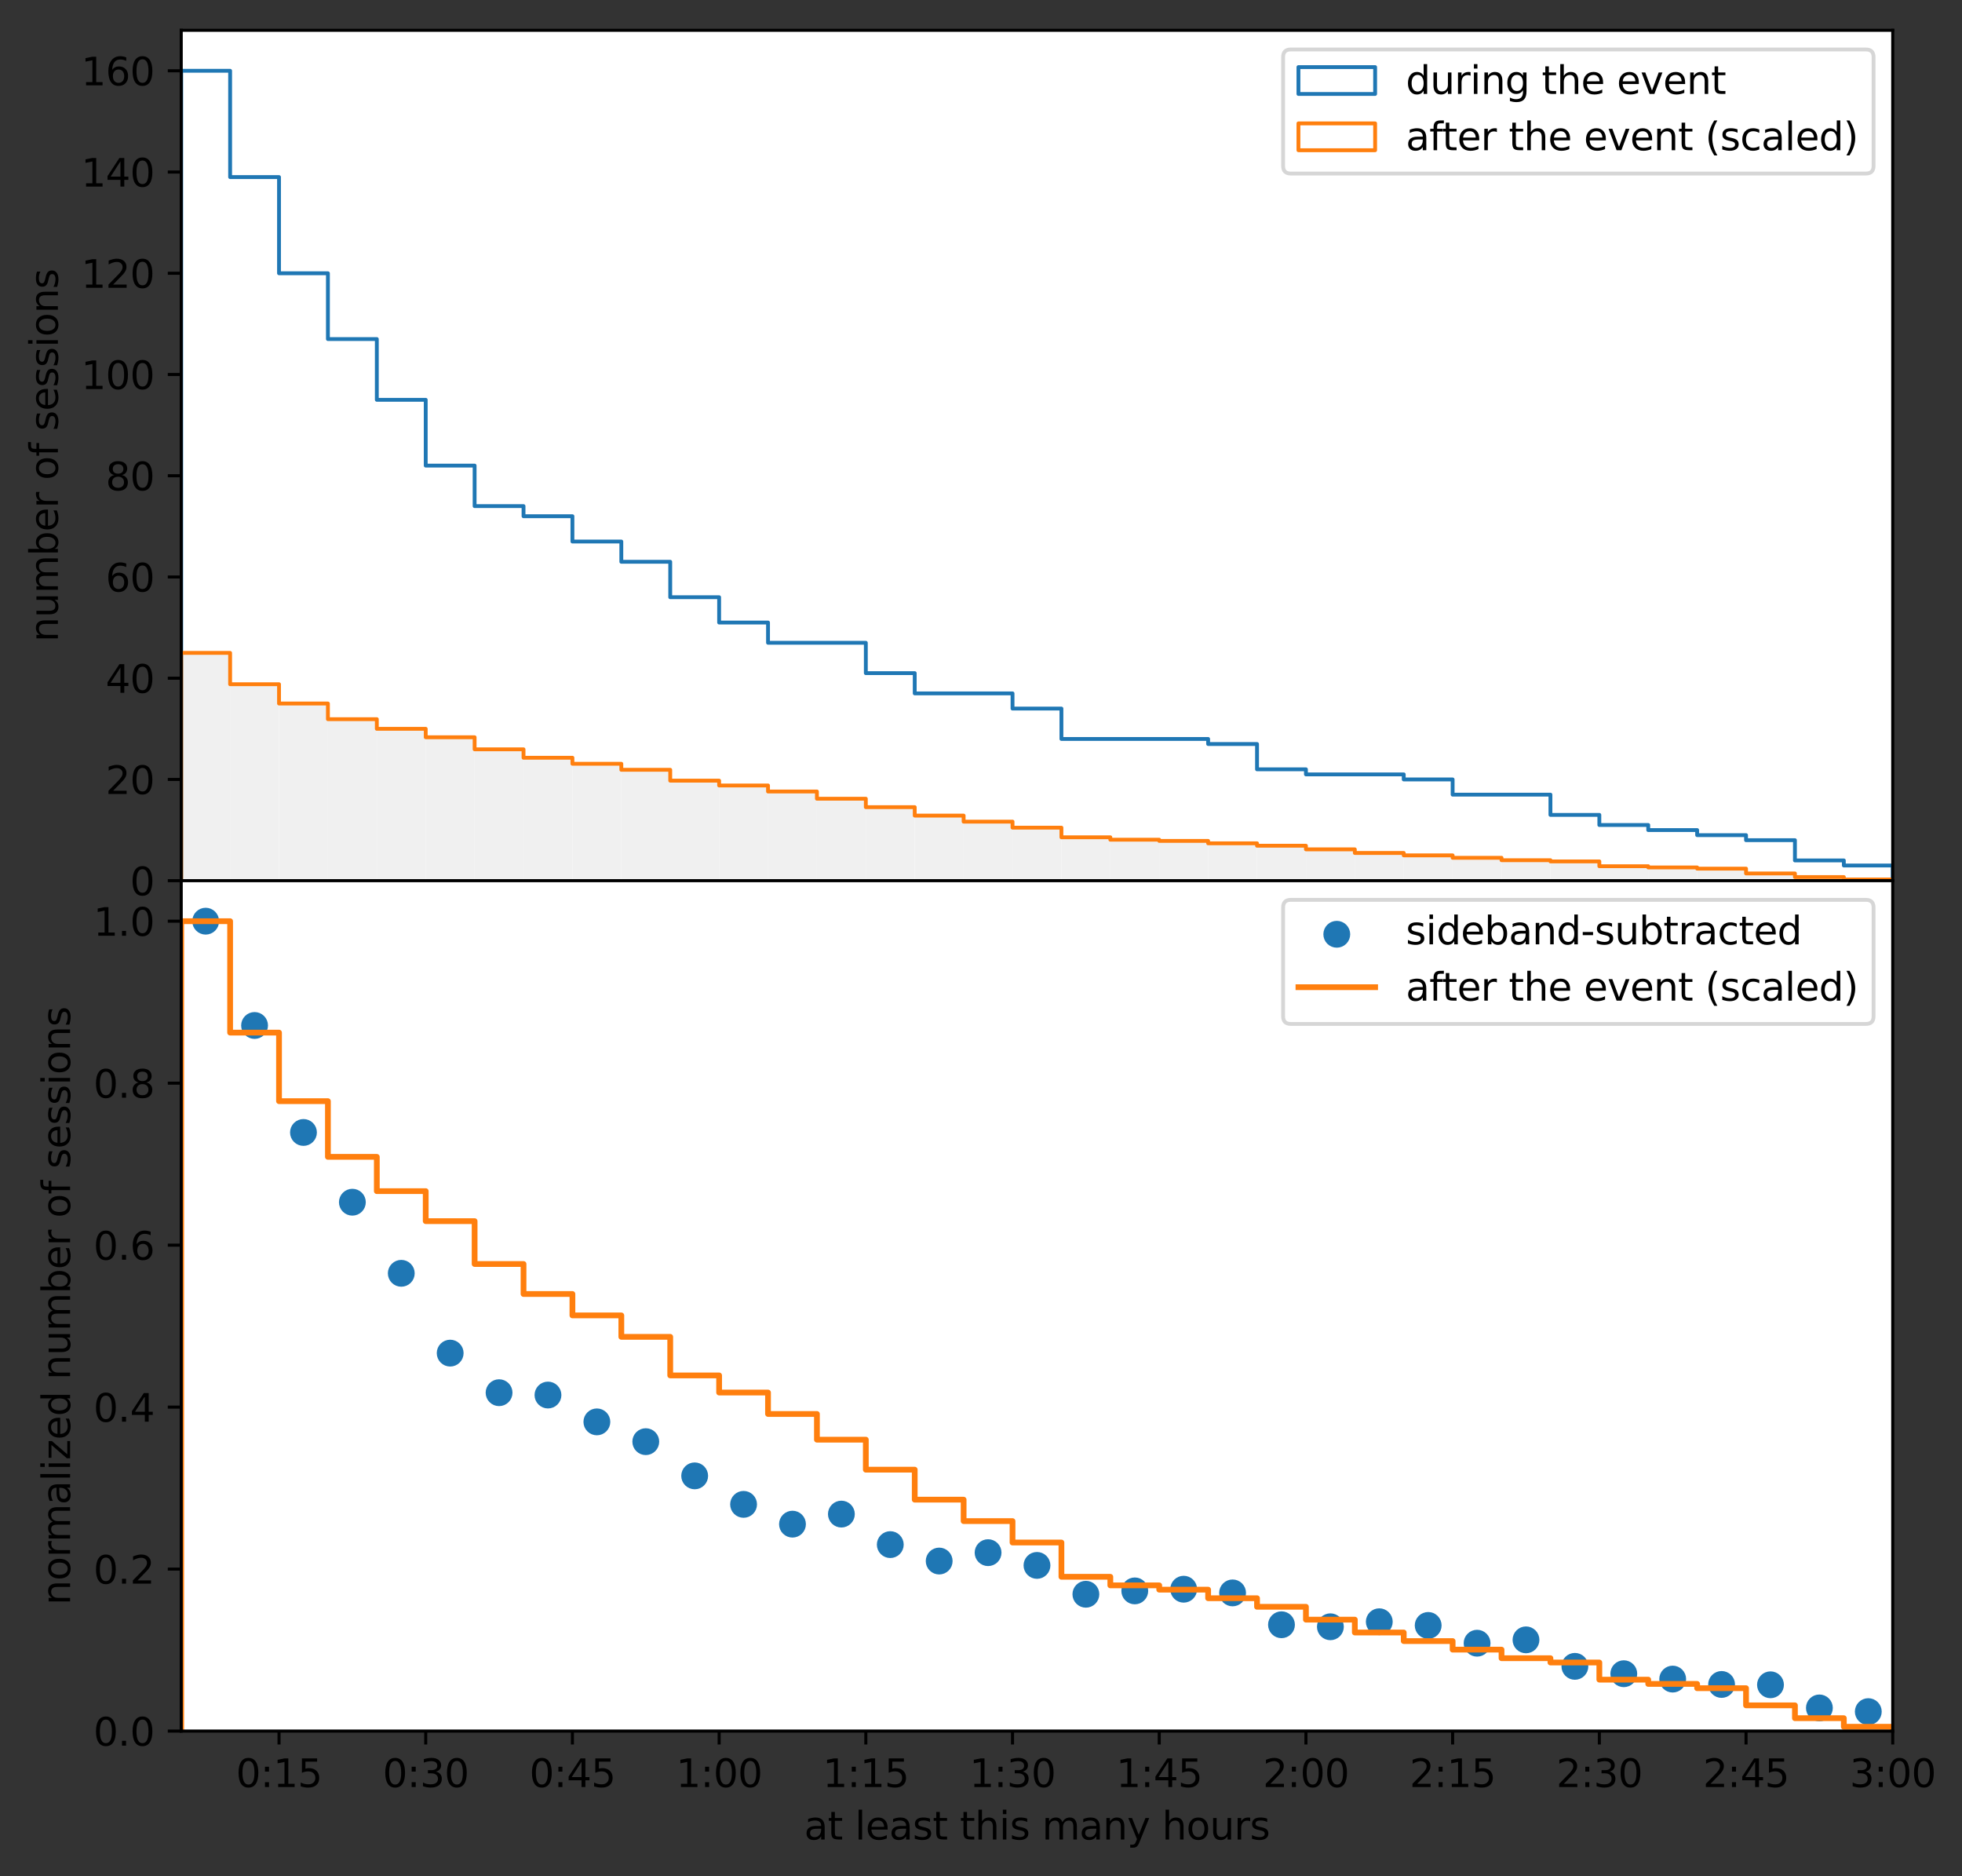 <?xml version="1.0" encoding="UTF-8" standalone="no"?>
<svg
   width="511.73pt"
   height="489.276pt"
   viewBox="0 0 511.73 489.276"
   version="1.1"
   id="svg20375"
   sodipodi:docname="during-and-after-event-time-spent.svg"
   inkscape:version="1.2.1 (9c6d41e, 2022-07-14)"
   xmlns:inkscape="http://www.inkscape.org/namespaces/inkscape"
   xmlns:sodipodi="http://sodipodi.sourceforge.net/DTD/sodipodi-0.dtd"
   xmlns:xlink="http://www.w3.org/1999/xlink"
   xmlns="http://www.w3.org/2000/svg"
   xmlns:svg="http://www.w3.org/2000/svg"
   xmlns:rdf="http://www.w3.org/1999/02/22-rdf-syntax-ns#"
   xmlns:cc="http://creativecommons.org/ns#"
   xmlns:dc="http://purl.org/dc/elements/1.1/">
  <rect x="0" y="0" width="511.73" height="489.276" fill="#333333" stroke="none"/>
  <sodipodi:namedview
     id="namedview20377"
     pagecolor="#ffffff"
     bordercolor="#000000"
     borderopacity="0.25"
     inkscape:showpageshadow="2"
     inkscape:pageopacity="0.0"
     inkscape:pagecheckerboard="0"
     inkscape:deskcolor="#d1d1d1"
     inkscape:document-units="pt"
     showgrid="false"
     inkscape:zoom="0.30729167"
     inkscape:cx="218.0339"
     inkscape:cy="292.88136"
     inkscape:window-width="1309"
     inkscape:window-height="456"
     inkscape:window-x="0"
     inkscape:window-y="25"
     inkscape:window-maximized="0"
     inkscape:current-layer="svg20375" />
  <defs
     id="defs19297">
    <style
       type="text/css"
       id="style19295">*{stroke-linejoin: round; stroke-linecap: butt}</style>
  </defs>
  <g
     id="axes_1"
     transform="translate(-24.734,-61.22)">
    <g
       id="patch_2">
      <path
         d="M 72,290.88 H 518.4 V 69.12 H 72 Z"
         style="fill:#ffffff"
         id="path19302" />
    </g>
    <g
       id="patch_3">
      <path
         d="m 72,290.88 h 12.754 v -59.4 H 72 Z"
         clip-path="url(#p7602d2a050)"
         style="fill:#f0f0f0"
         id="path19305" />
    </g>
    <g
       id="patch_4">
      <path
         d="M 84.754,290.88 H 97.509 V 239.651 H 84.754 Z"
         clip-path="url(#p7602d2a050)"
         style="fill:#f0f0f0"
         id="path19308" />
    </g>
    <g
       id="patch_5">
      <path
         d="m 97.509,290.88 h 12.754 v -46.2 H 97.509 Z"
         clip-path="url(#p7602d2a050)"
         style="fill:#f0f0f0"
         id="path19311" />
    </g>
    <g
       id="patch_6">
      <path
         d="m 110.263,290.88 h 12.754 v -42.114 h -12.754 z"
         clip-path="url(#p7602d2a050)"
         style="fill:#f0f0f0"
         id="path19314" />
    </g>
    <g
       id="patch_7">
      <path
         d="m 123.017,290.88 h 12.754 v -39.6 h -12.754 z"
         clip-path="url(#p7602d2a050)"
         style="fill:#f0f0f0"
         id="path19317" />
    </g>
    <g
       id="patch_8">
      <path
         d="m 135.771,290.88 h 12.754 v -37.4 h -12.754 z"
         clip-path="url(#p7602d2a050)"
         style="fill:#f0f0f0"
         id="path19320" />
    </g>
    <g
       id="patch_9">
      <path
         d="M 148.526,290.88 H 161.28 v -34.257 h -12.754 z"
         clip-path="url(#p7602d2a050)"
         style="fill:#f0f0f0"
         id="path19323" />
    </g>
    <g
       id="patch_10">
      <path
         d="m 161.28,290.88 h 12.754 V 258.823 H 161.28 Z"
         clip-path="url(#p7602d2a050)"
         style="fill:#f0f0f0"
         id="path19326" />
    </g>
    <g
       id="patch_11">
      <path
         d="m 174.034,290.88 h 12.754 v -30.486 h -12.754 z"
         clip-path="url(#p7602d2a050)"
         style="fill:#f0f0f0"
         id="path19329" />
    </g>
    <g
       id="patch_12">
      <path
         d="m 186.789,290.88 h 12.754 v -28.914 h -12.754 z"
         clip-path="url(#p7602d2a050)"
         style="fill:#f0f0f0"
         id="path19332" />
    </g>
    <g
       id="patch_13">
      <path
         d="m 199.543,290.88 h 12.754 v -26.086 h -12.754 z"
         clip-path="url(#p7602d2a050)"
         style="fill:#f0f0f0"
         id="path19335" />
    </g>
    <g
       id="patch_14">
      <path
         d="m 212.297,290.88 h 12.754 v -24.829 h -12.754 z"
         clip-path="url(#p7602d2a050)"
         style="fill:#f0f0f0"
         id="path19338" />
    </g>
    <g
       id="patch_15">
      <path
         d="m 225.051,290.88 h 12.754 v -23.257 h -12.754 z"
         clip-path="url(#p7602d2a050)"
         style="fill:#f0f0f0"
         id="path19341" />
    </g>
    <g
       id="patch_16">
      <path
         d="M 237.806,290.88 H 250.56 v -21.371 h -12.754 z"
         clip-path="url(#p7602d2a050)"
         style="fill:#f0f0f0"
         id="path19344" />
    </g>
    <g
       id="patch_17">
      <path
         d="m 250.56,290.88 h 12.754 V 271.709 H 250.56 Z"
         clip-path="url(#p7602d2a050)"
         style="fill:#f0f0f0"
         id="path19347" />
    </g>
    <g
       id="patch_18">
      <path
         d="m 263.314,290.88 h 12.754 v -16.971 h -12.754 z"
         clip-path="url(#p7602d2a050)"
         style="fill:#f0f0f0"
         id="path19350" />
    </g>
    <g
       id="patch_19">
      <path
         d="m 276.069,290.88 h 12.754 v -15.4 h -12.754 z"
         clip-path="url(#p7602d2a050)"
         style="fill:#f0f0f0"
         id="path19353" />
    </g>
    <g
       id="patch_20">
      <path
         d="m 288.823,290.88 h 12.754 v -13.829 h -12.754 z"
         clip-path="url(#p7602d2a050)"
         style="fill:#f0f0f0"
         id="path19356" />
    </g>
    <g
       id="patch_21">
      <path
         d="m 301.577,290.88 h 12.754 v -11.314 h -12.754 z"
         clip-path="url(#p7602d2a050)"
         style="fill:#f0f0f0"
         id="path19359" />
    </g>
    <g
       id="patch_22">
      <path
         d="m 314.331,290.88 h 12.754 v -10.686 h -12.754 z"
         clip-path="url(#p7602d2a050)"
         style="fill:#f0f0f0"
         id="path19362" />
    </g>
    <g
       id="patch_23">
      <path
         d="M 327.086,290.88 H 339.84 v -10.371 h -12.754 z"
         clip-path="url(#p7602d2a050)"
         style="fill:#f0f0f0"
         id="path19365" />
    </g>
    <g
       id="patch_24">
      <path
         d="m 339.84,290.88 h 12.754 v -9.743 H 339.84 Z"
         clip-path="url(#p7602d2a050)"
         style="fill:#f0f0f0"
         id="path19368" />
    </g>
    <g
       id="patch_25">
      <path
         d="m 352.594,290.88 h 12.754 v -9.114 h -12.754 z"
         clip-path="url(#p7602d2a050)"
         style="fill:#f0f0f0"
         id="path19371" />
    </g>
    <g
       id="patch_26">
      <path
         d="m 365.349,290.88 h 12.754 v -8.171 h -12.754 z"
         clip-path="url(#p7602d2a050)"
         style="fill:#f0f0f0"
         id="path19374" />
    </g>
    <g
       id="patch_27">
      <path
         d="m 378.103,290.88 h 12.754 v -7.229 h -12.754 z"
         clip-path="url(#p7602d2a050)"
         style="fill:#f0f0f0"
         id="path19377" />
    </g>
    <g
       id="patch_28">
      <path
         d="m 390.857,290.88 h 12.754 v -6.6 h -12.754 z"
         clip-path="url(#p7602d2a050)"
         style="fill:#f0f0f0"
         id="path19380" />
    </g>
    <g
       id="patch_29">
      <path
         d="m 403.611,290.88 h 12.754 v -5.971 h -12.754 z"
         clip-path="url(#p7602d2a050)"
         style="fill:#f0f0f0"
         id="path19383" />
    </g>
    <g
       id="patch_30">
      <path
         d="M 416.366,290.88 H 429.12 v -5.343 h -12.754 z"
         clip-path="url(#p7602d2a050)"
         style="fill:#f0f0f0"
         id="path19386" />
    </g>
    <g
       id="patch_31">
      <path
         d="m 429.12,290.88 h 12.754 v -5.029 H 429.12 Z"
         clip-path="url(#p7602d2a050)"
         style="fill:#f0f0f0"
         id="path19389" />
    </g>
    <g
       id="patch_32">
      <path
         d="m 441.874,290.88 h 12.754 v -3.771 h -12.754 z"
         clip-path="url(#p7602d2a050)"
         style="fill:#f0f0f0"
         id="path19392" />
    </g>
    <g
       id="patch_33">
      <path
         d="m 454.629,290.88 h 12.754 v -3.457 h -12.754 z"
         clip-path="url(#p7602d2a050)"
         style="fill:#f0f0f0"
         id="path19395" />
    </g>
    <g
       id="patch_34">
      <path
         d="m 467.383,290.88 h 12.754 v -3.143 h -12.754 z"
         clip-path="url(#p7602d2a050)"
         style="fill:#f0f0f0"
         id="path19398" />
    </g>
    <g
       id="patch_35">
      <path
         d="m 480.137,290.88 h 12.754 v -1.886 h -12.754 z"
         clip-path="url(#p7602d2a050)"
         style="fill:#f0f0f0"
         id="path19401" />
    </g>
    <g
       id="patch_36">
      <path
         d="m 492.891,290.88 h 12.754 v -0.943 h -12.754 z"
         clip-path="url(#p7602d2a050)"
         style="fill:#f0f0f0"
         id="path19404" />
    </g>
    <g
       id="patch_37">
      <path
         d="M 505.646,290.88 H 518.4 v -0.314 h -12.754 z"
         clip-path="url(#p7602d2a050)"
         style="fill:#f0f0f0"
         id="path19407" />
    </g>
    <g
       id="matplotlib.axis_1" />
    <g
       id="matplotlib.axis_2">
      <g
         id="ytick_1">
        <g
           id="line2d_1">
          <defs
             id="defs19412">
            <path
               id="me0a99e68e4"
               d="M 0,0 H -3.5"
               style="stroke:#000000;stroke-width:0.8" />
          </defs>
          <g
             id="g19416">
            <use
               xlink:href="#me0a99e68e4"
               x="72"
               y="290.88"
               style="stroke:#000000;stroke-width:0.8"
               id="use19414" />
          </g>
        </g>
        <g
           id="text_1">
          <!-- 0 -->
          <g
             transform="matrix(0.1,0,0,-0.1,58.638,294.679)"
             id="g19424">
            <defs
               id="defs19420">
              <path
                 id="DejaVuSans-30"
                 d="m 2034,4250 q -487,0 -733,-480 -245,-479 -245,-1442 0,-959 245,-1439 246,-480 733,-480 491,0 736,480 246,480 246,1439 0,963 -246,1442 -245,480 -736,480 z m 0,500 q 785,0 1199,-621 414,-620 414,-1801 0,-1178 -414,-1799 -414,-620 -1199,-620 -784,0 -1198,620 -414,621 -414,1799 0,1181 414,1801 414,621 1198,621 z"
                 transform="scale(0.016)" />
            </defs>
            <use
               xlink:href="#DejaVuSans-30"
               id="use19422" />
          </g>
        </g>
      </g>
      <g
         id="ytick_2">
        <g
           id="line2d_2">
          <g
             id="g19430">
            <use
               xlink:href="#me0a99e68e4"
               x="72"
               y="264.48"
               style="stroke:#000000;stroke-width:0.8"
               id="use19428" />
          </g>
        </g>
        <g
           id="text_2">
          <!-- 20 -->
          <g
             transform="matrix(0.1,0,0,-0.1,52.275,268.279)"
             id="g19440">
            <defs
               id="defs19434">
              <path
                 id="DejaVuSans-32"
                 d="M 1228,531 H 3431 V 0 H 469 v 531 q 359,372 979,998 621,627 780,809 303,340 423,576 121,236 121,464 0,372 -261,606 -261,235 -680,235 -297,0 -627,-103 -329,-103 -704,-313 v 638 q 381,153 712,231 332,78 607,78 725,0 1156,-363 431,-362 431,-968 0,-288 -108,-546 -107,-257 -392,-607 -78,-91 -497,-524 Q 1991,1309 1228,531 Z"
                 transform="scale(0.016)" />
            </defs>
            <use
               xlink:href="#DejaVuSans-32"
               id="use19436" />
            <use
               xlink:href="#DejaVuSans-30"
               x="63.623"
               id="use19438" />
          </g>
        </g>
      </g>
      <g
         id="ytick_3">
        <g
           id="line2d_3">
          <g
             id="g19446">
            <use
               xlink:href="#me0a99e68e4"
               x="72"
               y="238.08"
               style="stroke:#000000;stroke-width:0.8"
               id="use19444" />
          </g>
        </g>
        <g
           id="text_3">
          <!-- 40 -->
          <g
             transform="matrix(0.1,0,0,-0.1,52.275,241.879)"
             id="g19456">
            <defs
               id="defs19450">
              <path
                 id="DejaVuSans-34"
                 d="M 2419,4116 825,1625 h 1594 z m -166,550 h 794 V 1625 h 666 V 1100 H 3047 V 0 H 2419 V 1100 H 313 v 609 z"
                 transform="scale(0.016)" />
            </defs>
            <use
               xlink:href="#DejaVuSans-34"
               id="use19452" />
            <use
               xlink:href="#DejaVuSans-30"
               x="63.623"
               id="use19454" />
          </g>
        </g>
      </g>
      <g
         id="ytick_4">
        <g
           id="line2d_4">
          <g
             id="g19462">
            <use
               xlink:href="#me0a99e68e4"
               x="72"
               y="211.68"
               style="stroke:#000000;stroke-width:0.8"
               id="use19460" />
          </g>
        </g>
        <g
           id="text_4">
          <!-- 60 -->
          <g
             transform="matrix(0.1,0,0,-0.1,52.275,215.479)"
             id="g19472">
            <defs
               id="defs19466">
              <path
                 id="DejaVuSans-36"
                 d="m 2113,2584 q -425,0 -674,-291 -248,-290 -248,-796 0,-503 248,-796 249,-292 674,-292 425,0 673,292 248,293 248,796 0,506 -248,796 -248,291 -673,291 z m 1253,1979 v -575 q -238,112 -480,171 -242,60 -480,60 -625,0 -955,-422 -329,-422 -376,-1275 184,272 462,417 279,145 613,145 703,0 1111,-427 408,-426 408,-1160 0,-719 -425,-1154 -425,-434 -1131,-434 -810,0 -1238,620 -428,621 -428,1799 0,1106 525,1764 525,658 1409,658 238,0 480,-47 242,-47 505,-140 z"
                 transform="scale(0.016)" />
            </defs>
            <use
               xlink:href="#DejaVuSans-36"
               id="use19468" />
            <use
               xlink:href="#DejaVuSans-30"
               x="63.623"
               id="use19470" />
          </g>
        </g>
      </g>
      <g
         id="ytick_5">
        <g
           id="line2d_5">
          <g
             id="g19478">
            <use
               xlink:href="#me0a99e68e4"
               x="72"
               y="185.28"
               style="stroke:#000000;stroke-width:0.8"
               id="use19476" />
          </g>
        </g>
        <g
           id="text_5">
          <!-- 80 -->
          <g
             transform="matrix(0.1,0,0,-0.1,52.275,189.079)"
             id="g19488">
            <defs
               id="defs19482">
              <path
                 id="DejaVuSans-38"
                 d="m 2034,2216 q -450,0 -708,-241 -257,-241 -257,-662 0,-422 257,-663 258,-241 708,-241 450,0 709,242 260,243 260,662 0,421 -258,662 -257,241 -711,241 z m -631,268 q -406,100 -633,378 -226,279 -226,679 0,559 398,884 399,325 1092,325 697,0 1094,-325 397,-325 397,-884 0,-400 -227,-679 -226,-278 -629,-378 456,-106 710,-416 255,-309 255,-755 Q 3634,634 3220,271 2806,-91 2034,-91 1263,-91 848,271 434,634 434,1313 q 0,446 256,755 257,310 713,416 z m -231,997 q 0,-362 226,-565 227,-203 636,-203 407,0 636,203 230,203 230,565 0,363 -230,566 -229,203 -636,203 -409,0 -636,-203 -226,-203 -226,-566 z"
                 transform="scale(0.016)" />
            </defs>
            <use
               xlink:href="#DejaVuSans-38"
               id="use19484" />
            <use
               xlink:href="#DejaVuSans-30"
               x="63.623"
               id="use19486" />
          </g>
        </g>
      </g>
      <g
         id="ytick_6">
        <g
           id="line2d_6">
          <g
             id="g19494">
            <use
               xlink:href="#me0a99e68e4"
               x="72"
               y="158.88"
               style="stroke:#000000;stroke-width:0.8"
               id="use19492" />
          </g>
        </g>
        <g
           id="text_6">
          <!-- 100 -->
          <g
             transform="matrix(0.1,0,0,-0.1,45.913,162.679)"
             id="g19506">
            <defs
               id="defs19498">
              <path
                 id="DejaVuSans-31"
                 d="M 794,531 H 1825 V 4091 L 703,3866 v 575 l 1116,225 h 631 V 531 H 3481 V 0 H 794 Z"
                 transform="scale(0.016)" />
            </defs>
            <use
               xlink:href="#DejaVuSans-31"
               id="use19500" />
            <use
               xlink:href="#DejaVuSans-30"
               x="63.623"
               id="use19502" />
            <use
               xlink:href="#DejaVuSans-30"
               x="127.246"
               id="use19504" />
          </g>
        </g>
      </g>
      <g
         id="ytick_7">
        <g
           id="line2d_7">
          <g
             id="g19512">
            <use
               xlink:href="#me0a99e68e4"
               x="72"
               y="132.48"
               style="stroke:#000000;stroke-width:0.8"
               id="use19510" />
          </g>
        </g>
        <g
           id="text_7">
          <!-- 120 -->
          <g
             transform="matrix(0.1,0,0,-0.1,45.913,136.279)"
             id="g19521">
            <use
               xlink:href="#DejaVuSans-31"
               id="use19515" />
            <use
               xlink:href="#DejaVuSans-32"
               x="63.623"
               id="use19517" />
            <use
               xlink:href="#DejaVuSans-30"
               x="127.246"
               id="use19519" />
          </g>
        </g>
      </g>
      <g
         id="ytick_8">
        <g
           id="line2d_8">
          <g
             id="g19527">
            <use
               xlink:href="#me0a99e68e4"
               x="72"
               y="106.08"
               style="stroke:#000000;stroke-width:0.8"
               id="use19525" />
          </g>
        </g>
        <g
           id="text_8">
          <!-- 140 -->
          <g
             transform="matrix(0.1,0,0,-0.1,45.913,109.879)"
             id="g19536">
            <use
               xlink:href="#DejaVuSans-31"
               id="use19530" />
            <use
               xlink:href="#DejaVuSans-34"
               x="63.623"
               id="use19532" />
            <use
               xlink:href="#DejaVuSans-30"
               x="127.246"
               id="use19534" />
          </g>
        </g>
      </g>
      <g
         id="ytick_9">
        <g
           id="line2d_9">
          <g
             id="g19542">
            <use
               xlink:href="#me0a99e68e4"
               x="72"
               y="79.68"
               style="stroke:#000000;stroke-width:0.8"
               id="use19540" />
          </g>
        </g>
        <g
           id="text_9">
          <!-- 160 -->
          <g
             transform="matrix(0.1,0,0,-0.1,45.913,83.479)"
             id="g19551">
            <use
               xlink:href="#DejaVuSans-31"
               id="use19545" />
            <use
               xlink:href="#DejaVuSans-36"
               x="63.623"
               id="use19547" />
            <use
               xlink:href="#DejaVuSans-30"
               x="127.246"
               id="use19549" />
          </g>
        </g>
      </g>
      <g
         id="text_10">
        <!-- number of sessions -->
        <g
           transform="matrix(0,-0.1,-0.1,0,39.833,228.624)"
           id="g19604">
          <defs
             id="defs19566">
            <path
               id="DejaVuSans-6e"
               d="M 3513,2113 V 0 h -575 v 2094 q 0,497 -194,743 -194,247 -581,247 -466,0 -735,-297 -269,-296 -269,-809 V 0 H 581 v 3500 h 578 v -544 q 207,316 486,472 280,156 646,156 603,0 912,-373 310,-373 310,-1098 z"
               transform="scale(0.016)" />
            <path
               id="DejaVuSans-75"
               d="m 544,1381 v 2119 h 575 V 1403 q 0,-497 193,-746 194,-248 582,-248 465,0 735,297 271,297 271,810 v 1984 h 575 V 0 H 2900 V 538 Q 2691,219 2414,64 2138,-91 1772,-91 1169,-91 856,284 544,659 544,1381 Z m 1447,2203 z"
               transform="scale(0.016)" />
            <path
               id="DejaVuSans-6d"
               d="m 3328,2828 q 216,388 516,572 300,184 706,184 547,0 844,-383 297,-382 297,-1088 V 0 h -578 v 2094 q 0,503 -179,746 -178,244 -543,244 -447,0 -707,-297 -259,-296 -259,-809 V 0 h -578 v 2094 q 0,506 -178,748 -178,242 -550,242 -441,0 -701,-298 -259,-298 -259,-808 V 0 H 581 v 3500 h 578 v -544 q 197,322 472,475 275,153 653,153 382,0 649,-194 267,-193 395,-562 z"
               transform="scale(0.016)" />
            <path
               id="DejaVuSans-62"
               d="m 3116,1747 q 0,634 -261,995 -261,361 -717,361 -457,0 -718,-361 -261,-361 -261,-995 0,-634 261,-995 261,-361 718,-361 456,0 717,361 261,361 261,995 z M 1159,2969 q 182,312 458,463 277,152 661,152 638,0 1036,-506 399,-506 399,-1331 Q 3713,922 3314,415 2916,-91 2278,-91 1894,-91 1617,61 1341,213 1159,525 V 0 H 581 v 4863 h 578 z"
               transform="scale(0.016)" />
            <path
               id="DejaVuSans-65"
               d="M 3597,1894 V 1613 H 953 q 38,-594 358,-905 320,-311 892,-311 331,0 642,81 311,81 618,244 V 178 Q 3153,47 2828,-22 2503,-91 2169,-91 1331,-91 842,396 353,884 353,1716 q 0,859 464,1363 464,505 1252,505 706,0 1117,-455 411,-454 411,-1235 z m -575,169 q -6,471 -264,752 -258,282 -683,282 -481,0 -770,-272 -289,-272 -333,-766 z"
               transform="scale(0.016)" />
            <path
               id="DejaVuSans-72"
               d="m 2631,2963 q -97,56 -211,82 -114,27 -251,27 -488,0 -749,-317 -261,-317 -261,-911 V 0 H 581 v 3500 h 578 v -544 q 182,319 472,473 291,155 707,155 59,0 131,-8 72,-7 159,-23 z"
               transform="scale(0.016)" />
            <path
               id="DejaVuSans-20"
               transform="scale(0.016)"
               d="" />
            <path
               id="DejaVuSans-6f"
               d="m 1959,3097 q -462,0 -731,-361 -269,-361 -269,-989 0,-628 267,-989 268,-361 733,-361 460,0 728,362 269,363 269,988 0,622 -269,986 -268,364 -728,364 z m 0,487 q 750,0 1178,-488 429,-487 429,-1349 Q 3566,888 3137,398 2709,-91 1959,-91 1206,-91 779,398 353,888 353,1747 q 0,862 426,1349 427,488 1180,488 z"
               transform="scale(0.016)" />
            <path
               id="DejaVuSans-66"
               d="m 2375,4863 v -479 h -550 q -309,0 -430,-125 -120,-125 -120,-450 v -309 h 947 V 3053 H 1275 V 0 H 697 V 3053 H 147 v 447 h 550 v 244 q 0,584 272,851 272,268 862,268 z"
               transform="scale(0.016)" />
            <path
               id="DejaVuSans-73"
               d="m 2834,3397 v -544 q -243,125 -506,187 -262,63 -544,63 -428,0 -642,-131 -214,-131 -214,-394 0,-200 153,-314 153,-114 616,-217 l 197,-44 q 612,-131 870,-370 258,-239 258,-667 0,-488 -386,-773 Q 2250,-91 1575,-91 1294,-91 989,-36 684,19 347,128 v 594 q 319,-166 628,-249 309,-82 613,-82 406,0 624,139 219,139 219,392 0,234 -158,359 -157,125 -692,241 l -200,47 q -534,112 -772,345 -237,233 -237,639 0,494 350,762 350,269 994,269 318,0 599,-47 282,-46 519,-140 z"
               transform="scale(0.016)" />
            <path
               id="DejaVuSans-69"
               d="m 603,3500 h 575 V 0 H 603 Z m 0,1363 h 575 V 4134 H 603 Z"
               transform="scale(0.016)" />
          </defs>
          <use
             xlink:href="#DejaVuSans-6e"
             id="use19568" />
          <use
             xlink:href="#DejaVuSans-75"
             x="63.379"
             id="use19570" />
          <use
             xlink:href="#DejaVuSans-6d"
             x="126.758"
             id="use19572" />
          <use
             xlink:href="#DejaVuSans-62"
             x="224.17"
             id="use19574" />
          <use
             xlink:href="#DejaVuSans-65"
             x="287.646"
             id="use19576" />
          <use
             xlink:href="#DejaVuSans-72"
             x="349.17"
             id="use19578" />
          <use
             xlink:href="#DejaVuSans-20"
             x="390.283"
             id="use19580" />
          <use
             xlink:href="#DejaVuSans-6f"
             x="422.07"
             id="use19582" />
          <use
             xlink:href="#DejaVuSans-66"
             x="483.252"
             id="use19584" />
          <use
             xlink:href="#DejaVuSans-20"
             x="518.457"
             id="use19586" />
          <use
             xlink:href="#DejaVuSans-73"
             x="550.244"
             id="use19588" />
          <use
             xlink:href="#DejaVuSans-65"
             x="602.344"
             id="use19590" />
          <use
             xlink:href="#DejaVuSans-73"
             x="663.867"
             id="use19592" />
          <use
             xlink:href="#DejaVuSans-73"
             x="715.967"
             id="use19594" />
          <use
             xlink:href="#DejaVuSans-69"
             x="768.066"
             id="use19596" />
          <use
             xlink:href="#DejaVuSans-6f"
             x="795.85"
             id="use19598" />
          <use
             xlink:href="#DejaVuSans-6e"
             x="857.031"
             id="use19600" />
          <use
             xlink:href="#DejaVuSans-73"
             x="920.41"
             id="use19602" />
        </g>
      </g>
    </g>
    <g
       id="patch_38">
      <path
         d="M 72,290.88 V 79.68 h 12.754 v 27.72 h 12.754 v 25.08 h 12.754 v 17.16 h 12.754 v 15.84 h 12.754 v 17.16 h 12.754 V 193.2 H 161.28 v 2.64 h 12.754 v 6.6 h 12.754 v 5.28 h 12.754 v 9.24 h 12.754 v 6.6 h 12.754 v 5.28 h 12.754 v 0 H 250.56 v 7.92 h 12.754 v 5.28 h 12.754 v 0 h 12.754 V 246 h 12.754 v 7.92 h 12.754 v 0 h 12.754 v 0 H 339.84 v 1.32 h 12.754 v 6.6 h 12.754 v 1.32 h 12.754 v 0 h 12.754 v 1.32 h 12.754 v 3.96 h 12.754 v 0 H 429.12 v 5.28 h 12.754 v 2.64 h 12.754 v 1.32 h 12.754 V 279 h 12.754 v 1.32 h 12.754 v 5.28 h 12.754 v 1.32 H 518.4 v 3.96"
         clip-path="url(#p7602d2a050)"
         style="fill:none;stroke:#1f77b4;stroke-linejoin:miter"
         id="path19608" />
    </g>
    <g
       id="patch_39">
      <path
         d="m 72,290.88 v -59.4 h 12.754 v 8.171 H 97.509 V 244.68 h 12.754 v 4.086 h 12.754 V 251.28 h 12.754 v 2.2 h 12.754 v 3.143 H 161.28 v 2.2 h 12.754 v 1.571 h 12.754 v 1.571 h 12.754 v 2.829 h 12.754 v 1.257 h 12.754 v 1.571 h 12.754 v 1.886 H 250.56 v 2.2 h 12.754 v 2.2 h 12.754 V 275.48 h 12.754 v 1.571 h 12.754 v 2.514 h 12.754 v 0.629 h 12.754 v 0.314 H 339.84 v 0.629 h 12.754 v 0.629 h 12.754 v 0.943 h 12.754 v 0.943 h 12.754 V 284.28 h 12.754 v 0.629 h 12.754 v 0.629 H 429.12 v 0.314 h 12.754 v 1.257 h 12.754 v 0.314 h 12.754 v 0.314 h 12.754 v 1.257 h 12.754 v 0.943 h 12.754 v 0.629 H 518.4 V 290.88"
         clip-path="url(#p7602d2a050)"
         style="fill:none;stroke:#ff7f0e;stroke-linejoin:miter"
         id="path19611" />
    </g>
    <g
       id="patch_40">
      <path
         d="M 72,290.88 V 69.12"
         style="fill:none;stroke:#000000;stroke-width:0.8;stroke-linecap:square;stroke-linejoin:miter"
         id="path19614" />
    </g>
    <g
       id="patch_41">
      <path
         d="M 518.4,290.88 V 69.12"
         style="fill:none;stroke:#000000;stroke-width:0.8;stroke-linecap:square;stroke-linejoin:miter"
         id="path19617" />
    </g>
    <g
       id="patch_42">
      <path
         d="M 72,290.88 H 518.4"
         style="fill:none;stroke:#000000;stroke-width:0.8;stroke-linecap:square;stroke-linejoin:miter"
         id="path19620" />
    </g>
    <g
       id="patch_43">
      <path
         d="M 72,69.12 H 518.4"
         style="fill:none;stroke:#000000;stroke-width:0.8;stroke-linecap:square;stroke-linejoin:miter"
         id="path19623" />
    </g>
    <g
       id="legend_1">
      <g
         id="patch_44">
        <path
           d="M 361.395,106.476 H 511.4 q 2,0 2,-2 V 76.12 q 0,-2 -2,-2 H 361.395 q -2,0 -2,2 v 28.356 q 0,2 2,2 z"
           style="opacity:0.8;fill:#ffffff;stroke:#cccccc;stroke-linejoin:miter"
           id="path19626" />
      </g>
      <g
         id="patch_45">
        <path
           d="m 363.395,85.718 h 20 v -7 h -20 z"
           style="fill:none;stroke:#1f77b4;stroke-linejoin:miter"
           id="path19629" />
      </g>
      <g
         id="text_11">
        <!-- during the event -->
        <g
           transform="matrix(0.1,0,0,-0.1,391.395,85.718)"
           id="g19671">
          <defs
             id="defs19637">
            <path
               id="DejaVuSans-64"
               d="m 2906,2969 v 1894 h 575 V 0 H 2906 V 525 Q 2725,213 2448,61 2172,-91 1784,-91 1150,-91 751,415 353,922 353,1747 q 0,825 398,1331 399,506 1033,506 388,0 664,-152 277,-151 458,-463 z M 947,1747 q 0,-634 261,-995 261,-361 717,-361 456,0 718,361 263,361 263,995 0,634 -263,995 -262,361 -718,361 -456,0 -717,-361 -261,-361 -261,-995 z"
               transform="scale(0.016)" />
            <path
               id="DejaVuSans-67"
               d="m 2906,1791 q 0,625 -258,968 -257,344 -723,344 -462,0 -720,-344 -258,-343 -258,-968 0,-622 258,-966 258,-344 720,-344 466,0 723,344 258,344 258,966 z M 3481,434 q 0,-893 -397,-1329 -396,-436 -1215,-436 -303,0 -572,45 -269,45 -522,139 v 559 q 253,-137 500,-202 247,-66 503,-66 566,0 847,295 281,295 281,892 V 616 Q 2728,306 2450,153 2172,0 1784,0 1141,0 747,490 353,981 353,1791 q 0,812 394,1302 394,491 1037,491 388,0 666,-153 278,-153 456,-462 v 531 h 575 z"
               transform="scale(0.016)" />
            <path
               id="DejaVuSans-74"
               d="M 1172,4494 V 3500 H 2356 V 3053 H 1172 V 1153 q 0,-428 117,-550 117,-122 477,-122 h 590 V 0 H 1766 Q 1100,0 847,248 594,497 594,1153 V 3053 H 172 v 447 h 422 v 994 z"
               transform="scale(0.016)" />
            <path
               id="DejaVuSans-68"
               d="M 3513,2113 V 0 h -575 v 2094 q 0,497 -194,743 -194,247 -581,247 -466,0 -735,-297 -269,-296 -269,-809 V 0 H 581 v 4863 h 578 V 2956 q 207,316 486,472 280,156 646,156 603,0 912,-373 310,-373 310,-1098 z"
               transform="scale(0.016)" />
            <path
               id="DejaVuSans-76"
               d="M 191,3500 H 800 L 1894,563 2988,3500 h 609 L 2284,0 h -781 z"
               transform="scale(0.016)" />
          </defs>
          <use
             xlink:href="#DejaVuSans-64"
             id="use19639" />
          <use
             xlink:href="#DejaVuSans-75"
             x="63.477"
             id="use19641" />
          <use
             xlink:href="#DejaVuSans-72"
             x="126.855"
             id="use19643" />
          <use
             xlink:href="#DejaVuSans-69"
             x="167.969"
             id="use19645" />
          <use
             xlink:href="#DejaVuSans-6e"
             x="195.752"
             id="use19647" />
          <use
             xlink:href="#DejaVuSans-67"
             x="259.131"
             id="use19649" />
          <use
             xlink:href="#DejaVuSans-20"
             x="322.607"
             id="use19651" />
          <use
             xlink:href="#DejaVuSans-74"
             x="354.395"
             id="use19653" />
          <use
             xlink:href="#DejaVuSans-68"
             x="393.604"
             id="use19655" />
          <use
             xlink:href="#DejaVuSans-65"
             x="456.982"
             id="use19657" />
          <use
             xlink:href="#DejaVuSans-20"
             x="518.506"
             id="use19659" />
          <use
             xlink:href="#DejaVuSans-65"
             x="550.293"
             id="use19661" />
          <use
             xlink:href="#DejaVuSans-76"
             x="611.816"
             id="use19663" />
          <use
             xlink:href="#DejaVuSans-65"
             x="670.996"
             id="use19665" />
          <use
             xlink:href="#DejaVuSans-6e"
             x="732.52"
             id="use19667" />
          <use
             xlink:href="#DejaVuSans-74"
             x="795.898"
             id="use19669" />
        </g>
      </g>
      <g
         id="patch_46">
        <path
           d="m 363.395,100.397 h 20 v -7 h -20 z"
           style="fill:none;stroke:#ff7f0e;stroke-linejoin:miter"
           id="path19674" />
      </g>
      <g
         id="text_12">
        <!-- after the event (scaled) -->
        <g
           transform="matrix(0.1,0,0,-0.1,391.395,100.397)"
           id="g19732">
          <defs
             id="defs19682">
            <path
               id="DejaVuSans-61"
               d="m 2194,1759 q -697,0 -966,-159 -269,-159 -269,-544 0,-306 202,-486 202,-179 548,-179 479,0 768,339 289,339 289,901 v 128 z m 1147,238 V 0 H 2766 V 531 Q 2569,213 2275,61 1981,-91 1556,-91 q -537,0 -855,302 -317,302 -317,808 0,590 395,890 396,300 1180,300 h 807 v 57 q 0,397 -261,614 -261,217 -733,217 -300,0 -585,-72 -284,-72 -546,-216 v 532 q 315,122 612,182 297,61 578,61 760,0 1135,-394 375,-393 375,-1193 z"
               transform="scale(0.016)" />
            <path
               id="DejaVuSans-28"
               d="m 1984,4856 q -418,-718 -622,-1422 -203,-703 -203,-1425 0,-721 205,-1429 205,-708 620,-1424 h -500 q -468,735 -701,1444 -233,709 -233,1409 0,697 231,1403 232,707 703,1444 z"
               transform="scale(0.016)" />
            <path
               id="DejaVuSans-63"
               d="m 3122,3366 v -538 q -244,135 -489,202 -245,67 -495,67 -560,0 -870,-355 -309,-354 -309,-995 0,-641 309,-996 310,-354 870,-354 250,0 495,67 245,67 489,202 V 134 Q 2881,22 2623,-34 2366,-91 2075,-91 1284,-91 818,406 353,903 353,1747 q 0,856 470,1346 471,491 1290,491 265,0 518,-55 253,-54 491,-163 z"
               transform="scale(0.016)" />
            <path
               id="DejaVuSans-6c"
               d="m 603,4863 h 575 V 0 H 603 Z"
               transform="scale(0.016)" />
            <path
               id="DejaVuSans-29"
               d="m 513,4856 h 500 q 468,-737 701,-1444 233,-706 233,-1403 0,-700 -233,-1409 -233,-709 -701,-1444 H 513 q 415,716 620,1424 205,708 205,1429 0,722 -205,1425 -205,704 -620,1422 z"
               transform="scale(0.016)" />
          </defs>
          <use
             xlink:href="#DejaVuSans-61"
             id="use19684" />
          <use
             xlink:href="#DejaVuSans-66"
             x="61.279"
             id="use19686" />
          <use
             xlink:href="#DejaVuSans-74"
             x="94.734"
             id="use19688" />
          <use
             xlink:href="#DejaVuSans-65"
             x="133.943"
             id="use19690" />
          <use
             xlink:href="#DejaVuSans-72"
             x="195.467"
             id="use19692" />
          <use
             xlink:href="#DejaVuSans-20"
             x="236.58"
             id="use19694" />
          <use
             xlink:href="#DejaVuSans-74"
             x="268.367"
             id="use19696" />
          <use
             xlink:href="#DejaVuSans-68"
             x="307.576"
             id="use19698" />
          <use
             xlink:href="#DejaVuSans-65"
             x="370.955"
             id="use19700" />
          <use
             xlink:href="#DejaVuSans-20"
             x="432.479"
             id="use19702" />
          <use
             xlink:href="#DejaVuSans-65"
             x="464.266"
             id="use19704" />
          <use
             xlink:href="#DejaVuSans-76"
             x="525.789"
             id="use19706" />
          <use
             xlink:href="#DejaVuSans-65"
             x="584.969"
             id="use19708" />
          <use
             xlink:href="#DejaVuSans-6e"
             x="646.492"
             id="use19710" />
          <use
             xlink:href="#DejaVuSans-74"
             x="709.871"
             id="use19712" />
          <use
             xlink:href="#DejaVuSans-20"
             x="749.08"
             id="use19714" />
          <use
             xlink:href="#DejaVuSans-28"
             x="780.867"
             id="use19716" />
          <use
             xlink:href="#DejaVuSans-73"
             x="819.881"
             id="use19718" />
          <use
             xlink:href="#DejaVuSans-63"
             x="871.98"
             id="use19720" />
          <use
             xlink:href="#DejaVuSans-61"
             x="926.961"
             id="use19722" />
          <use
             xlink:href="#DejaVuSans-6c"
             x="988.24"
             id="use19724" />
          <use
             xlink:href="#DejaVuSans-65"
             x="1016.023"
             id="use19726" />
          <use
             xlink:href="#DejaVuSans-64"
             x="1077.547"
             id="use19728" />
          <use
             xlink:href="#DejaVuSans-29"
             x="1141.023"
             id="use19730" />
        </g>
      </g>
    </g>
  </g>
  <g
     id="axes_2"
     transform="translate(-24.734,-61.22)">
    <g
       id="patch_47">
      <path
         d="M 72,512.64 H 518.4 V 290.88 H 72 Z"
         style="fill:#ffffff"
         id="path19737" />
    </g>
    <g
       id="PathCollection_1">
      <defs
         id="defs19741">
        <path
           id="md2dcabb323"
           d="M 0,3 C 0.796,3 1.559,2.684 2.121,2.121 2.684,1.559 3,0.796 3,0 3,-0.796 2.684,-1.559 2.121,-2.121 1.559,-2.684 0.796,-3 0,-3 -0.796,-3 -1.559,-2.684 -2.121,-2.121 -2.684,-1.559 -3,-0.796 -3,0 -3,0.796 -2.684,1.559 -2.121,2.121 -1.559,2.684 -0.796,3 0,3 Z"
           style="stroke:#1f77b4" />
      </defs>
      <g
         clip-path="url(#pd02766c62d)"
         id="g19813">
        <use
           xlink:href="#md2dcabb323"
           x="78.377"
           y="301.44"
           style="fill:#1f77b4;stroke:#1f77b4"
           id="use19743" />
        <use
           xlink:href="#md2dcabb323"
           x="91.131"
           y="328.638"
           style="fill:#1f77b4;stroke:#1f77b4"
           id="use19745" />
        <use
           xlink:href="#md2dcabb323"
           x="103.886"
           y="356.536"
           style="fill:#1f77b4;stroke:#1f77b4"
           id="use19747" />
        <use
           xlink:href="#md2dcabb323"
           x="116.64"
           y="374.726"
           style="fill:#1f77b4;stroke:#1f77b4"
           id="use19749" />
        <use
           xlink:href="#md2dcabb323"
           x="129.394"
           y="393.266"
           style="fill:#1f77b4;stroke:#1f77b4"
           id="use19751" />
        <use
           xlink:href="#md2dcabb323"
           x="142.149"
           y="414.08"
           style="fill:#1f77b4;stroke:#1f77b4"
           id="use19753" />
        <use
           xlink:href="#md2dcabb323"
           x="154.903"
           y="424.4"
           style="fill:#1f77b4;stroke:#1f77b4"
           id="use19755" />
        <use
           xlink:href="#md2dcabb323"
           x="167.657"
           y="425.012"
           style="fill:#1f77b4;stroke:#1f77b4"
           id="use19757" />
        <use
           xlink:href="#md2dcabb323"
           x="180.411"
           y="432.008"
           style="fill:#1f77b4;stroke:#1f77b4"
           id="use19759" />
        <use
           xlink:href="#md2dcabb323"
           x="193.166"
           y="437.168"
           style="fill:#1f77b4;stroke:#1f77b4"
           id="use19761" />
        <use
           xlink:href="#md2dcabb323"
           x="205.92"
           y="446.088"
           style="fill:#1f77b4;stroke:#1f77b4"
           id="use19763" />
        <use
           xlink:href="#md2dcabb323"
           x="218.674"
           y="453.521"
           style="fill:#1f77b4;stroke:#1f77b4"
           id="use19765" />
        <use
           xlink:href="#md2dcabb323"
           x="231.429"
           y="458.681"
           style="fill:#1f77b4;stroke:#1f77b4"
           id="use19767" />
        <use
           xlink:href="#md2dcabb323"
           x="244.183"
           y="456.058"
           style="fill:#1f77b4;stroke:#1f77b4"
           id="use19769" />
        <use
           xlink:href="#md2dcabb323"
           x="256.937"
           y="464.016"
           style="fill:#1f77b4;stroke:#1f77b4"
           id="use19771" />
        <use
           xlink:href="#md2dcabb323"
           x="269.691"
           y="468.301"
           style="fill:#1f77b4;stroke:#1f77b4"
           id="use19773" />
        <use
           xlink:href="#md2dcabb323"
           x="282.446"
           y="466.115"
           style="fill:#1f77b4;stroke:#1f77b4"
           id="use19775" />
        <use
           xlink:href="#md2dcabb323"
           x="295.2"
           y="469.438"
           style="fill:#1f77b4;stroke:#1f77b4"
           id="use19777" />
        <use
           xlink:href="#md2dcabb323"
           x="307.954"
           y="476.959"
           style="fill:#1f77b4;stroke:#1f77b4"
           id="use19779" />
        <use
           xlink:href="#md2dcabb323"
           x="320.709"
           y="476.084"
           style="fill:#1f77b4;stroke:#1f77b4"
           id="use19781" />
        <use
           xlink:href="#md2dcabb323"
           x="333.463"
           y="475.647"
           style="fill:#1f77b4;stroke:#1f77b4"
           id="use19783" />
        <use
           xlink:href="#md2dcabb323"
           x="346.217"
           y="476.609"
           style="fill:#1f77b4;stroke:#1f77b4"
           id="use19785" />
        <use
           xlink:href="#md2dcabb323"
           x="358.971"
           y="484.917"
           style="fill:#1f77b4;stroke:#1f77b4"
           id="use19787" />
        <use
           xlink:href="#md2dcabb323"
           x="371.726"
           y="485.442"
           style="fill:#1f77b4;stroke:#1f77b4"
           id="use19789" />
        <use
           xlink:href="#md2dcabb323"
           x="384.48"
           y="484.13"
           style="fill:#1f77b4;stroke:#1f77b4"
           id="use19791" />
        <use
           xlink:href="#md2dcabb323"
           x="397.234"
           y="485.092"
           style="fill:#1f77b4;stroke:#1f77b4"
           id="use19793" />
        <use
           xlink:href="#md2dcabb323"
           x="409.989"
           y="489.727"
           style="fill:#1f77b4;stroke:#1f77b4"
           id="use19795" />
        <use
           xlink:href="#md2dcabb323"
           x="422.743"
           y="488.853"
           style="fill:#1f77b4;stroke:#1f77b4"
           id="use19797" />
        <use
           xlink:href="#md2dcabb323"
           x="435.497"
           y="495.762"
           style="fill:#1f77b4;stroke:#1f77b4"
           id="use19799" />
        <use
           xlink:href="#md2dcabb323"
           x="448.251"
           y="497.685"
           style="fill:#1f77b4;stroke:#1f77b4"
           id="use19801" />
        <use
           xlink:href="#md2dcabb323"
           x="461.006"
           y="499.085"
           style="fill:#1f77b4;stroke:#1f77b4"
           id="use19803" />
        <use
           xlink:href="#md2dcabb323"
           x="473.76"
           y="500.484"
           style="fill:#1f77b4;stroke:#1f77b4"
           id="use19805" />
        <use
           xlink:href="#md2dcabb323"
           x="486.514"
           y="500.571"
           style="fill:#1f77b4;stroke:#1f77b4"
           id="use19807" />
        <use
           xlink:href="#md2dcabb323"
           x="499.269"
           y="506.606"
           style="fill:#1f77b4;stroke:#1f77b4"
           id="use19809" />
        <use
           xlink:href="#md2dcabb323"
           x="512.023"
           y="507.568"
           style="fill:#1f77b4;stroke:#1f77b4"
           id="use19811" />
      </g>
    </g>
    <g
       id="patch_48">
      <path
         d="m 72,512.64 v -211.2 h 12.754 v 29.054 h 12.754 v 17.879 h 12.754 v 14.527 h 12.754 V 371.84 h 12.754 v 7.822 h 12.754 v 11.175 H 161.28 v 7.822 h 12.754 v 5.587 h 12.754 v 5.587 h 12.754 v 10.057 h 12.754 v 4.47 h 12.754 v 5.587 h 12.754 v 6.705 H 250.56 v 7.822 h 12.754 v 7.822 h 12.754 v 5.587 h 12.754 v 5.587 h 12.754 v 8.94 h 12.754 v 2.235 h 12.754 v 1.117 H 339.84 v 2.235 h 12.754 v 2.235 h 12.754 v 3.352 h 12.754 v 3.352 h 12.754 v 2.235 h 12.754 v 2.235 h 12.754 v 2.235 H 429.12 v 1.117 h 12.754 v 4.47 h 12.754 v 1.117 h 12.754 v 1.117 h 12.754 v 4.47 h 12.754 v 3.352 h 12.754 v 2.235 H 518.4 V 512.64"
         clip-path="url(#pd02766c62d)"
         style="fill:none;stroke:#ff7f0e;stroke-width:1.5;stroke-linejoin:miter"
         id="path19816" />
    </g>
    <g
       id="matplotlib.axis_3">
      <g
         id="xtick_1">
        <g
           id="line2d_10">
          <defs
             id="defs19820">
            <path
               id="mcb438c0027"
               d="M 0,0 V 3.5"
               style="stroke:#000000;stroke-width:0.8" />
          </defs>
          <g
             id="g19824">
            <use
               xlink:href="#mcb438c0027"
               x="97.509"
               y="512.64"
               style="stroke:#000000;stroke-width:0.8"
               id="use19822" />
          </g>
        </g>
        <g
           id="text_13">
          <!-- 0:15 -->
          <g
             transform="matrix(0.1,0,0,-0.1,86.28,527.238)"
             id="g19839">
            <defs
               id="defs19829">
              <path
                 id="DejaVuSans-3a"
                 d="m 750,794 h 659 V 0 H 750 Z m 0,2515 h 659 V 2516 H 750 Z"
                 transform="scale(0.016)" />
              <path
                 id="DejaVuSans-35"
                 d="M 691,4666 H 3169 V 4134 H 1269 V 2991 q 137,47 274,70 138,23 276,23 781,0 1237,-428 457,-428 457,-1159 Q 3513,744 3044,326 2575,-91 1722,-91 1428,-91 1123,-41 819,9 494,109 v 635 q 281,-153 581,-228 300,-75 634,-75 541,0 856,284 316,284 316,772 0,487 -316,771 -315,285 -856,285 -253,0 -505,-56 -251,-56 -513,-175 z"
                 transform="scale(0.016)" />
            </defs>
            <use
               xlink:href="#DejaVuSans-30"
               id="use19831" />
            <use
               xlink:href="#DejaVuSans-3a"
               x="63.623"
               id="use19833" />
            <use
               xlink:href="#DejaVuSans-31"
               x="97.314"
               id="use19835" />
            <use
               xlink:href="#DejaVuSans-35"
               x="160.938"
               id="use19837" />
          </g>
        </g>
      </g>
      <g
         id="xtick_2">
        <g
           id="line2d_11">
          <g
             id="g19845">
            <use
               xlink:href="#mcb438c0027"
               x="135.771"
               y="512.64"
               style="stroke:#000000;stroke-width:0.8"
               id="use19843" />
          </g>
        </g>
        <g
           id="text_14">
          <!-- 0:30 -->
          <g
             transform="matrix(0.1,0,0,-0.1,124.543,527.238)"
             id="g19859">
            <defs
               id="defs19849">
              <path
                 id="DejaVuSans-33"
                 d="m 2597,2516 q 453,-97 707,-404 255,-306 255,-756 0,-690 -475,-1069 -475,-378 -1350,-378 -293,0 -604,58 -311,58 -642,174 v 609 q 262,-153 574,-231 313,-78 654,-78 593,0 904,234 311,234 311,681 0,413 -289,645 -289,233 -804,233 h -544 v 519 h 569 q 465,0 712,186 247,186 247,536 0,359 -255,551 -254,193 -729,193 -260,0 -557,-57 -297,-56 -653,-174 v 562 q 360,100 674,150 314,50 592,50 719,0 1137,-327 419,-326 419,-882 0,-388 -222,-655 -222,-267 -631,-370 z"
                 transform="scale(0.016)" />
            </defs>
            <use
               xlink:href="#DejaVuSans-30"
               id="use19851" />
            <use
               xlink:href="#DejaVuSans-3a"
               x="63.623"
               id="use19853" />
            <use
               xlink:href="#DejaVuSans-33"
               x="97.314"
               id="use19855" />
            <use
               xlink:href="#DejaVuSans-30"
               x="160.938"
               id="use19857" />
          </g>
        </g>
      </g>
      <g
         id="xtick_3">
        <g
           id="line2d_12">
          <g
             id="g19865">
            <use
               xlink:href="#mcb438c0027"
               x="174.034"
               y="512.64"
               style="stroke:#000000;stroke-width:0.8"
               id="use19863" />
          </g>
        </g>
        <g
           id="text_15">
          <!-- 0:45 -->
          <g
             transform="matrix(0.1,0,0,-0.1,162.806,527.238)"
             id="g19876">
            <use
               xlink:href="#DejaVuSans-30"
               id="use19868" />
            <use
               xlink:href="#DejaVuSans-3a"
               x="63.623"
               id="use19870" />
            <use
               xlink:href="#DejaVuSans-34"
               x="97.314"
               id="use19872" />
            <use
               xlink:href="#DejaVuSans-35"
               x="160.938"
               id="use19874" />
          </g>
        </g>
      </g>
      <g
         id="xtick_4">
        <g
           id="line2d_13">
          <g
             id="g19882">
            <use
               xlink:href="#mcb438c0027"
               x="212.297"
               y="512.64"
               style="stroke:#000000;stroke-width:0.8"
               id="use19880" />
          </g>
        </g>
        <g
           id="text_16">
          <!-- 1:00 -->
          <g
             transform="matrix(0.1,0,0,-0.1,201.069,527.238)"
             id="g19893">
            <use
               xlink:href="#DejaVuSans-31"
               id="use19885" />
            <use
               xlink:href="#DejaVuSans-3a"
               x="63.623"
               id="use19887" />
            <use
               xlink:href="#DejaVuSans-30"
               x="97.314"
               id="use19889" />
            <use
               xlink:href="#DejaVuSans-30"
               x="160.938"
               id="use19891" />
          </g>
        </g>
      </g>
      <g
         id="xtick_5">
        <g
           id="line2d_14">
          <g
             id="g19899">
            <use
               xlink:href="#mcb438c0027"
               x="250.56"
               y="512.64"
               style="stroke:#000000;stroke-width:0.8"
               id="use19897" />
          </g>
        </g>
        <g
           id="text_17">
          <!-- 1:15 -->
          <g
             transform="matrix(0.1,0,0,-0.1,239.332,527.238)"
             id="g19910">
            <use
               xlink:href="#DejaVuSans-31"
               id="use19902" />
            <use
               xlink:href="#DejaVuSans-3a"
               x="63.623"
               id="use19904" />
            <use
               xlink:href="#DejaVuSans-31"
               x="97.314"
               id="use19906" />
            <use
               xlink:href="#DejaVuSans-35"
               x="160.938"
               id="use19908" />
          </g>
        </g>
      </g>
      <g
         id="xtick_6">
        <g
           id="line2d_15">
          <g
             id="g19916">
            <use
               xlink:href="#mcb438c0027"
               x="288.823"
               y="512.64"
               style="stroke:#000000;stroke-width:0.8"
               id="use19914" />
          </g>
        </g>
        <g
           id="text_18">
          <!-- 1:30 -->
          <g
             transform="matrix(0.1,0,0,-0.1,277.595,527.238)"
             id="g19927">
            <use
               xlink:href="#DejaVuSans-31"
               id="use19919" />
            <use
               xlink:href="#DejaVuSans-3a"
               x="63.623"
               id="use19921" />
            <use
               xlink:href="#DejaVuSans-33"
               x="97.314"
               id="use19923" />
            <use
               xlink:href="#DejaVuSans-30"
               x="160.938"
               id="use19925" />
          </g>
        </g>
      </g>
      <g
         id="xtick_7">
        <g
           id="line2d_16">
          <g
             id="g19933">
            <use
               xlink:href="#mcb438c0027"
               x="327.086"
               y="512.64"
               style="stroke:#000000;stroke-width:0.8"
               id="use19931" />
          </g>
        </g>
        <g
           id="text_19">
          <!-- 1:45 -->
          <g
             transform="matrix(0.1,0,0,-0.1,315.858,527.238)"
             id="g19944">
            <use
               xlink:href="#DejaVuSans-31"
               id="use19936" />
            <use
               xlink:href="#DejaVuSans-3a"
               x="63.623"
               id="use19938" />
            <use
               xlink:href="#DejaVuSans-34"
               x="97.314"
               id="use19940" />
            <use
               xlink:href="#DejaVuSans-35"
               x="160.938"
               id="use19942" />
          </g>
        </g>
      </g>
      <g
         id="xtick_8">
        <g
           id="line2d_17">
          <g
             id="g19950">
            <use
               xlink:href="#mcb438c0027"
               x="365.349"
               y="512.64"
               style="stroke:#000000;stroke-width:0.8"
               id="use19948" />
          </g>
        </g>
        <g
           id="text_20">
          <!-- 2:00 -->
          <g
             transform="matrix(0.1,0,0,-0.1,354.12,527.238)"
             id="g19961">
            <use
               xlink:href="#DejaVuSans-32"
               id="use19953" />
            <use
               xlink:href="#DejaVuSans-3a"
               x="63.623"
               id="use19955" />
            <use
               xlink:href="#DejaVuSans-30"
               x="97.314"
               id="use19957" />
            <use
               xlink:href="#DejaVuSans-30"
               x="160.938"
               id="use19959" />
          </g>
        </g>
      </g>
      <g
         id="xtick_9">
        <g
           id="line2d_18">
          <g
             id="g19967">
            <use
               xlink:href="#mcb438c0027"
               x="403.611"
               y="512.64"
               style="stroke:#000000;stroke-width:0.8"
               id="use19965" />
          </g>
        </g>
        <g
           id="text_21">
          <!-- 2:15 -->
          <g
             transform="matrix(0.1,0,0,-0.1,392.383,527.238)"
             id="g19978">
            <use
               xlink:href="#DejaVuSans-32"
               id="use19970" />
            <use
               xlink:href="#DejaVuSans-3a"
               x="63.623"
               id="use19972" />
            <use
               xlink:href="#DejaVuSans-31"
               x="97.314"
               id="use19974" />
            <use
               xlink:href="#DejaVuSans-35"
               x="160.938"
               id="use19976" />
          </g>
        </g>
      </g>
      <g
         id="xtick_10">
        <g
           id="line2d_19">
          <g
             id="g19984">
            <use
               xlink:href="#mcb438c0027"
               x="441.874"
               y="512.64"
               style="stroke:#000000;stroke-width:0.8"
               id="use19982" />
          </g>
        </g>
        <g
           id="text_22">
          <!-- 2:30 -->
          <g
             transform="matrix(0.1,0,0,-0.1,430.646,527.238)"
             id="g19995">
            <use
               xlink:href="#DejaVuSans-32"
               id="use19987" />
            <use
               xlink:href="#DejaVuSans-3a"
               x="63.623"
               id="use19989" />
            <use
               xlink:href="#DejaVuSans-33"
               x="97.314"
               id="use19991" />
            <use
               xlink:href="#DejaVuSans-30"
               x="160.938"
               id="use19993" />
          </g>
        </g>
      </g>
      <g
         id="xtick_11">
        <g
           id="line2d_20">
          <g
             id="g20001">
            <use
               xlink:href="#mcb438c0027"
               x="480.137"
               y="512.64"
               style="stroke:#000000;stroke-width:0.8"
               id="use19999" />
          </g>
        </g>
        <g
           id="text_23">
          <!-- 2:45 -->
          <g
             transform="matrix(0.1,0,0,-0.1,468.909,527.238)"
             id="g20012">
            <use
               xlink:href="#DejaVuSans-32"
               id="use20004" />
            <use
               xlink:href="#DejaVuSans-3a"
               x="63.623"
               id="use20006" />
            <use
               xlink:href="#DejaVuSans-34"
               x="97.314"
               id="use20008" />
            <use
               xlink:href="#DejaVuSans-35"
               x="160.938"
               id="use20010" />
          </g>
        </g>
      </g>
      <g
         id="xtick_12">
        <g
           id="line2d_21">
          <g
             id="g20018">
            <use
               xlink:href="#mcb438c0027"
               x="518.4"
               y="512.64"
               style="stroke:#000000;stroke-width:0.8"
               id="use20016" />
          </g>
        </g>
        <g
           id="text_24">
          <!-- 3:00 -->
          <g
             transform="matrix(0.1,0,0,-0.1,507.172,527.238)"
             id="g20029">
            <use
               xlink:href="#DejaVuSans-33"
               id="use20021" />
            <use
               xlink:href="#DejaVuSans-3a"
               x="63.623"
               id="use20023" />
            <use
               xlink:href="#DejaVuSans-30"
               x="97.314"
               id="use20025" />
            <use
               xlink:href="#DejaVuSans-30"
               x="160.938"
               id="use20027" />
          </g>
        </g>
      </g>
      <g
         id="text_25">
        <!-- at least this many hours -->
        <g
           transform="matrix(0.1,0,0,-0.1,234.483,540.917)"
           id="g20084">
          <defs
             id="defs20034">
            <path
               id="DejaVuSans-79"
               d="m 2059,-325 q -243,-625 -475,-815 -231,-191 -618,-191 H 506 v 481 h 338 q 237,0 368,113 132,112 291,531 L 1606,56 191,3500 H 800 L 1894,763 2988,3500 h 609 z"
               transform="scale(0.016)" />
          </defs>
          <use
             xlink:href="#DejaVuSans-61"
             id="use20036" />
          <use
             xlink:href="#DejaVuSans-74"
             x="61.279"
             id="use20038" />
          <use
             xlink:href="#DejaVuSans-20"
             x="100.488"
             id="use20040" />
          <use
             xlink:href="#DejaVuSans-6c"
             x="132.275"
             id="use20042" />
          <use
             xlink:href="#DejaVuSans-65"
             x="160.059"
             id="use20044" />
          <use
             xlink:href="#DejaVuSans-61"
             x="221.582"
             id="use20046" />
          <use
             xlink:href="#DejaVuSans-73"
             x="282.861"
             id="use20048" />
          <use
             xlink:href="#DejaVuSans-74"
             x="334.961"
             id="use20050" />
          <use
             xlink:href="#DejaVuSans-20"
             x="374.17"
             id="use20052" />
          <use
             xlink:href="#DejaVuSans-74"
             x="405.957"
             id="use20054" />
          <use
             xlink:href="#DejaVuSans-68"
             x="445.166"
             id="use20056" />
          <use
             xlink:href="#DejaVuSans-69"
             x="508.545"
             id="use20058" />
          <use
             xlink:href="#DejaVuSans-73"
             x="536.328"
             id="use20060" />
          <use
             xlink:href="#DejaVuSans-20"
             x="588.428"
             id="use20062" />
          <use
             xlink:href="#DejaVuSans-6d"
             x="620.215"
             id="use20064" />
          <use
             xlink:href="#DejaVuSans-61"
             x="717.627"
             id="use20066" />
          <use
             xlink:href="#DejaVuSans-6e"
             x="778.906"
             id="use20068" />
          <use
             xlink:href="#DejaVuSans-79"
             x="842.285"
             id="use20070" />
          <use
             xlink:href="#DejaVuSans-20"
             x="901.465"
             id="use20072" />
          <use
             xlink:href="#DejaVuSans-68"
             x="933.252"
             id="use20074" />
          <use
             xlink:href="#DejaVuSans-6f"
             x="996.631"
             id="use20076" />
          <use
             xlink:href="#DejaVuSans-75"
             x="1057.812"
             id="use20078" />
          <use
             xlink:href="#DejaVuSans-72"
             x="1121.191"
             id="use20080" />
          <use
             xlink:href="#DejaVuSans-73"
             x="1162.305"
             id="use20082" />
        </g>
      </g>
    </g>
    <g
       id="matplotlib.axis_4">
      <g
         id="ytick_10">
        <g
           id="line2d_22">
          <g
             id="g20090">
            <use
               xlink:href="#me0a99e68e4"
               x="72"
               y="512.64"
               style="stroke:#000000;stroke-width:0.8"
               id="use20088" />
          </g>
        </g>
        <g
           id="text_26">
          <!-- 0.0 -->
          <g
             transform="matrix(0.1,0,0,-0.1,49.097,516.439)"
             id="g20102">
            <defs
               id="defs20094">
              <path
                 id="DejaVuSans-2e"
                 d="m 684,794 h 660 V 0 H 684 Z"
                 transform="scale(0.016)" />
            </defs>
            <use
               xlink:href="#DejaVuSans-30"
               id="use20096" />
            <use
               xlink:href="#DejaVuSans-2e"
               x="63.623"
               id="use20098" />
            <use
               xlink:href="#DejaVuSans-30"
               x="95.41"
               id="use20100" />
          </g>
        </g>
      </g>
      <g
         id="ytick_11">
        <g
           id="line2d_23">
          <g
             id="g20108">
            <use
               xlink:href="#me0a99e68e4"
               x="72"
               y="470.4"
               style="stroke:#000000;stroke-width:0.8"
               id="use20106" />
          </g>
        </g>
        <g
           id="text_27">
          <!-- 0.2 -->
          <g
             transform="matrix(0.1,0,0,-0.1,49.097,474.199)"
             id="g20117">
            <use
               xlink:href="#DejaVuSans-30"
               id="use20111" />
            <use
               xlink:href="#DejaVuSans-2e"
               x="63.623"
               id="use20113" />
            <use
               xlink:href="#DejaVuSans-32"
               x="95.41"
               id="use20115" />
          </g>
        </g>
      </g>
      <g
         id="ytick_12">
        <g
           id="line2d_24">
          <g
             id="g20123">
            <use
               xlink:href="#me0a99e68e4"
               x="72"
               y="428.16"
               style="stroke:#000000;stroke-width:0.8"
               id="use20121" />
          </g>
        </g>
        <g
           id="text_28">
          <!-- 0.4 -->
          <g
             transform="matrix(0.1,0,0,-0.1,49.097,431.959)"
             id="g20132">
            <use
               xlink:href="#DejaVuSans-30"
               id="use20126" />
            <use
               xlink:href="#DejaVuSans-2e"
               x="63.623"
               id="use20128" />
            <use
               xlink:href="#DejaVuSans-34"
               x="95.41"
               id="use20130" />
          </g>
        </g>
      </g>
      <g
         id="ytick_13">
        <g
           id="line2d_25">
          <g
             id="g20138">
            <use
               xlink:href="#me0a99e68e4"
               x="72"
               y="385.92"
               style="stroke:#000000;stroke-width:0.8"
               id="use20136" />
          </g>
        </g>
        <g
           id="text_29">
          <!-- 0.6 -->
          <g
             transform="matrix(0.1,0,0,-0.1,49.097,389.719)"
             id="g20147">
            <use
               xlink:href="#DejaVuSans-30"
               id="use20141" />
            <use
               xlink:href="#DejaVuSans-2e"
               x="63.623"
               id="use20143" />
            <use
               xlink:href="#DejaVuSans-36"
               x="95.41"
               id="use20145" />
          </g>
        </g>
      </g>
      <g
         id="ytick_14">
        <g
           id="line2d_26">
          <g
             id="g20153">
            <use
               xlink:href="#me0a99e68e4"
               x="72"
               y="343.68"
               style="stroke:#000000;stroke-width:0.8"
               id="use20151" />
          </g>
        </g>
        <g
           id="text_30">
          <!-- 0.8 -->
          <g
             transform="matrix(0.1,0,0,-0.1,49.097,347.479)"
             id="g20162">
            <use
               xlink:href="#DejaVuSans-30"
               id="use20156" />
            <use
               xlink:href="#DejaVuSans-2e"
               x="63.623"
               id="use20158" />
            <use
               xlink:href="#DejaVuSans-38"
               x="95.41"
               id="use20160" />
          </g>
        </g>
      </g>
      <g
         id="ytick_15">
        <g
           id="line2d_27">
          <g
             id="g20168">
            <use
               xlink:href="#me0a99e68e4"
               x="72"
               y="301.44"
               style="stroke:#000000;stroke-width:0.8"
               id="use20166" />
          </g>
        </g>
        <g
           id="text_31">
          <!-- 1.0 -->
          <g
             transform="matrix(0.1,0,0,-0.1,49.097,305.239)"
             id="g20177">
            <use
               xlink:href="#DejaVuSans-31"
               id="use20171" />
            <use
               xlink:href="#DejaVuSans-2e"
               x="63.623"
               id="use20173" />
            <use
               xlink:href="#DejaVuSans-30"
               x="95.41"
               id="use20175" />
          </g>
        </g>
      </g>
      <g
         id="text_32">
        <!-- normalized number of sessions -->
        <g
           transform="matrix(0,-0.1,-0.1,0,43.017,479.757)"
           id="g20242">
          <defs
             id="defs20182">
            <path
               id="DejaVuSans-7a"
               d="M 353,3500 H 3084 V 2975 L 922,459 H 3084 V 0 H 275 V 525 L 2438,3041 H 353 Z"
               transform="scale(0.016)" />
          </defs>
          <use
             xlink:href="#DejaVuSans-6e"
             id="use20184" />
          <use
             xlink:href="#DejaVuSans-6f"
             x="63.379"
             id="use20186" />
          <use
             xlink:href="#DejaVuSans-72"
             x="124.561"
             id="use20188" />
          <use
             xlink:href="#DejaVuSans-6d"
             x="163.924"
             id="use20190" />
          <use
             xlink:href="#DejaVuSans-61"
             x="261.336"
             id="use20192" />
          <use
             xlink:href="#DejaVuSans-6c"
             x="322.615"
             id="use20194" />
          <use
             xlink:href="#DejaVuSans-69"
             x="350.398"
             id="use20196" />
          <use
             xlink:href="#DejaVuSans-7a"
             x="378.182"
             id="use20198" />
          <use
             xlink:href="#DejaVuSans-65"
             x="430.672"
             id="use20200" />
          <use
             xlink:href="#DejaVuSans-64"
             x="492.195"
             id="use20202" />
          <use
             xlink:href="#DejaVuSans-20"
             x="555.672"
             id="use20204" />
          <use
             xlink:href="#DejaVuSans-6e"
             x="587.459"
             id="use20206" />
          <use
             xlink:href="#DejaVuSans-75"
             x="650.838"
             id="use20208" />
          <use
             xlink:href="#DejaVuSans-6d"
             x="714.217"
             id="use20210" />
          <use
             xlink:href="#DejaVuSans-62"
             x="811.629"
             id="use20212" />
          <use
             xlink:href="#DejaVuSans-65"
             x="875.105"
             id="use20214" />
          <use
             xlink:href="#DejaVuSans-72"
             x="936.629"
             id="use20216" />
          <use
             xlink:href="#DejaVuSans-20"
             x="977.742"
             id="use20218" />
          <use
             xlink:href="#DejaVuSans-6f"
             x="1009.529"
             id="use20220" />
          <use
             xlink:href="#DejaVuSans-66"
             x="1070.711"
             id="use20222" />
          <use
             xlink:href="#DejaVuSans-20"
             x="1105.916"
             id="use20224" />
          <use
             xlink:href="#DejaVuSans-73"
             x="1137.703"
             id="use20226" />
          <use
             xlink:href="#DejaVuSans-65"
             x="1189.803"
             id="use20228" />
          <use
             xlink:href="#DejaVuSans-73"
             x="1251.326"
             id="use20230" />
          <use
             xlink:href="#DejaVuSans-73"
             x="1303.426"
             id="use20232" />
          <use
             xlink:href="#DejaVuSans-69"
             x="1355.525"
             id="use20234" />
          <use
             xlink:href="#DejaVuSans-6f"
             x="1383.309"
             id="use20236" />
          <use
             xlink:href="#DejaVuSans-6e"
             x="1444.49"
             id="use20238" />
          <use
             xlink:href="#DejaVuSans-73"
             x="1507.869"
             id="use20240" />
        </g>
      </g>
    </g>
    <g
       id="patch_49">
      <path
         d="M 72,512.64 V 290.88"
         style="fill:none;stroke:#000000;stroke-width:0.8;stroke-linecap:square;stroke-linejoin:miter"
         id="path20246" />
    </g>
    <g
       id="patch_50">
      <path
         d="M 518.4,512.64 V 290.88"
         style="fill:none;stroke:#000000;stroke-width:0.8;stroke-linecap:square;stroke-linejoin:miter"
         id="path20249" />
    </g>
    <g
       id="patch_51">
      <path
         d="M 72,512.64 H 518.4"
         style="fill:none;stroke:#000000;stroke-width:0.8;stroke-linecap:square;stroke-linejoin:miter"
         id="path20252" />
    </g>
    <g
       id="patch_52">
      <path
         d="M 72,290.88 H 518.4"
         style="fill:none;stroke:#000000;stroke-width:0.8;stroke-linecap:square;stroke-linejoin:miter"
         id="path20255" />
    </g>
    <g
       id="legend_2">
      <g
         id="patch_53">
        <path
           d="M 361.395,328.236 H 511.4 q 2,0 2,-2 V 297.88 q 0,-2 -2,-2 H 361.395 q -2,0 -2,2 v 28.356 q 0,2 2,2 z"
           style="opacity:0.8;fill:#ffffff;stroke:#cccccc;stroke-linejoin:miter"
           id="path20258" />
      </g>
      <g
         id="PathCollection_2">
        <g
           id="g20263">
          <use
             xlink:href="#md2dcabb323"
             x="373.395"
             y="304.853"
             style="fill:#1f77b4;stroke:#1f77b4"
             id="use20261" />
        </g>
      </g>
      <g
         id="text_33">
        <!-- sideband-subtracted -->
        <g
           transform="matrix(0.1,0,0,-0.1,391.395,307.478)"
           id="g20307">
          <defs
             id="defs20267">
            <path
               id="DejaVuSans-2d"
               d="M 313,2009 H 1997 V 1497 H 313 Z"
               transform="scale(0.016)" />
          </defs>
          <use
             xlink:href="#DejaVuSans-73"
             id="use20269" />
          <use
             xlink:href="#DejaVuSans-69"
             x="52.1"
             id="use20271" />
          <use
             xlink:href="#DejaVuSans-64"
             x="79.883"
             id="use20273" />
          <use
             xlink:href="#DejaVuSans-65"
             x="143.359"
             id="use20275" />
          <use
             xlink:href="#DejaVuSans-62"
             x="204.883"
             id="use20277" />
          <use
             xlink:href="#DejaVuSans-61"
             x="268.359"
             id="use20279" />
          <use
             xlink:href="#DejaVuSans-6e"
             x="329.639"
             id="use20281" />
          <use
             xlink:href="#DejaVuSans-64"
             x="393.018"
             id="use20283" />
          <use
             xlink:href="#DejaVuSans-2d"
             x="456.494"
             id="use20285" />
          <use
             xlink:href="#DejaVuSans-73"
             x="492.578"
             id="use20287" />
          <use
             xlink:href="#DejaVuSans-75"
             x="544.678"
             id="use20289" />
          <use
             xlink:href="#DejaVuSans-62"
             x="608.057"
             id="use20291" />
          <use
             xlink:href="#DejaVuSans-74"
             x="671.533"
             id="use20293" />
          <use
             xlink:href="#DejaVuSans-72"
             x="710.742"
             id="use20295" />
          <use
             xlink:href="#DejaVuSans-61"
             x="751.855"
             id="use20297" />
          <use
             xlink:href="#DejaVuSans-63"
             x="813.135"
             id="use20299" />
          <use
             xlink:href="#DejaVuSans-74"
             x="868.115"
             id="use20301" />
          <use
             xlink:href="#DejaVuSans-65"
             x="907.324"
             id="use20303" />
          <use
             xlink:href="#DejaVuSans-64"
             x="968.848"
             id="use20305" />
        </g>
      </g>
      <g
         id="line2d_28">
        <path
           d="m 363.395,318.657 h 20"
           style="fill:none;stroke:#ff7f0e;stroke-width:1.5;stroke-linecap:square"
           id="path20310" />
      </g>
      <g
         id="text_34">
        <!-- after the event (scaled) -->
        <g
           transform="matrix(0.1,0,0,-0.1,391.395,322.157)"
           id="g20361">
          <use
             xlink:href="#DejaVuSans-61"
             id="use20313" />
          <use
             xlink:href="#DejaVuSans-66"
             x="61.279"
             id="use20315" />
          <use
             xlink:href="#DejaVuSans-74"
             x="94.734"
             id="use20317" />
          <use
             xlink:href="#DejaVuSans-65"
             x="133.943"
             id="use20319" />
          <use
             xlink:href="#DejaVuSans-72"
             x="195.467"
             id="use20321" />
          <use
             xlink:href="#DejaVuSans-20"
             x="236.58"
             id="use20323" />
          <use
             xlink:href="#DejaVuSans-74"
             x="268.367"
             id="use20325" />
          <use
             xlink:href="#DejaVuSans-68"
             x="307.576"
             id="use20327" />
          <use
             xlink:href="#DejaVuSans-65"
             x="370.955"
             id="use20329" />
          <use
             xlink:href="#DejaVuSans-20"
             x="432.479"
             id="use20331" />
          <use
             xlink:href="#DejaVuSans-65"
             x="464.266"
             id="use20333" />
          <use
             xlink:href="#DejaVuSans-76"
             x="525.789"
             id="use20335" />
          <use
             xlink:href="#DejaVuSans-65"
             x="584.969"
             id="use20337" />
          <use
             xlink:href="#DejaVuSans-6e"
             x="646.492"
             id="use20339" />
          <use
             xlink:href="#DejaVuSans-74"
             x="709.871"
             id="use20341" />
          <use
             xlink:href="#DejaVuSans-20"
             x="749.08"
             id="use20343" />
          <use
             xlink:href="#DejaVuSans-28"
             x="780.867"
             id="use20345" />
          <use
             xlink:href="#DejaVuSans-73"
             x="819.881"
             id="use20347" />
          <use
             xlink:href="#DejaVuSans-63"
             x="871.98"
             id="use20349" />
          <use
             xlink:href="#DejaVuSans-61"
             x="926.961"
             id="use20351" />
          <use
             xlink:href="#DejaVuSans-6c"
             x="988.24"
             id="use20353" />
          <use
             xlink:href="#DejaVuSans-65"
             x="1016.023"
             id="use20355" />
          <use
             xlink:href="#DejaVuSans-64"
             x="1077.547"
             id="use20357" />
          <use
             xlink:href="#DejaVuSans-29"
             x="1141.023"
             id="use20359" />
        </g>
      </g>
    </g>
  </g>
  <defs
     id="defs20373">
    <clipPath
       id="p7602d2a050">
      <rect
         x="72"
         y="69.12"
         width="446.4"
         height="221.76"
         id="rect20367" />
    </clipPath>
    <clipPath
       id="pd02766c62d">
      <rect
         x="72"
         y="290.88"
         width="446.4"
         height="221.76"
         id="rect20370" />
    </clipPath>
  </defs>
</svg>
